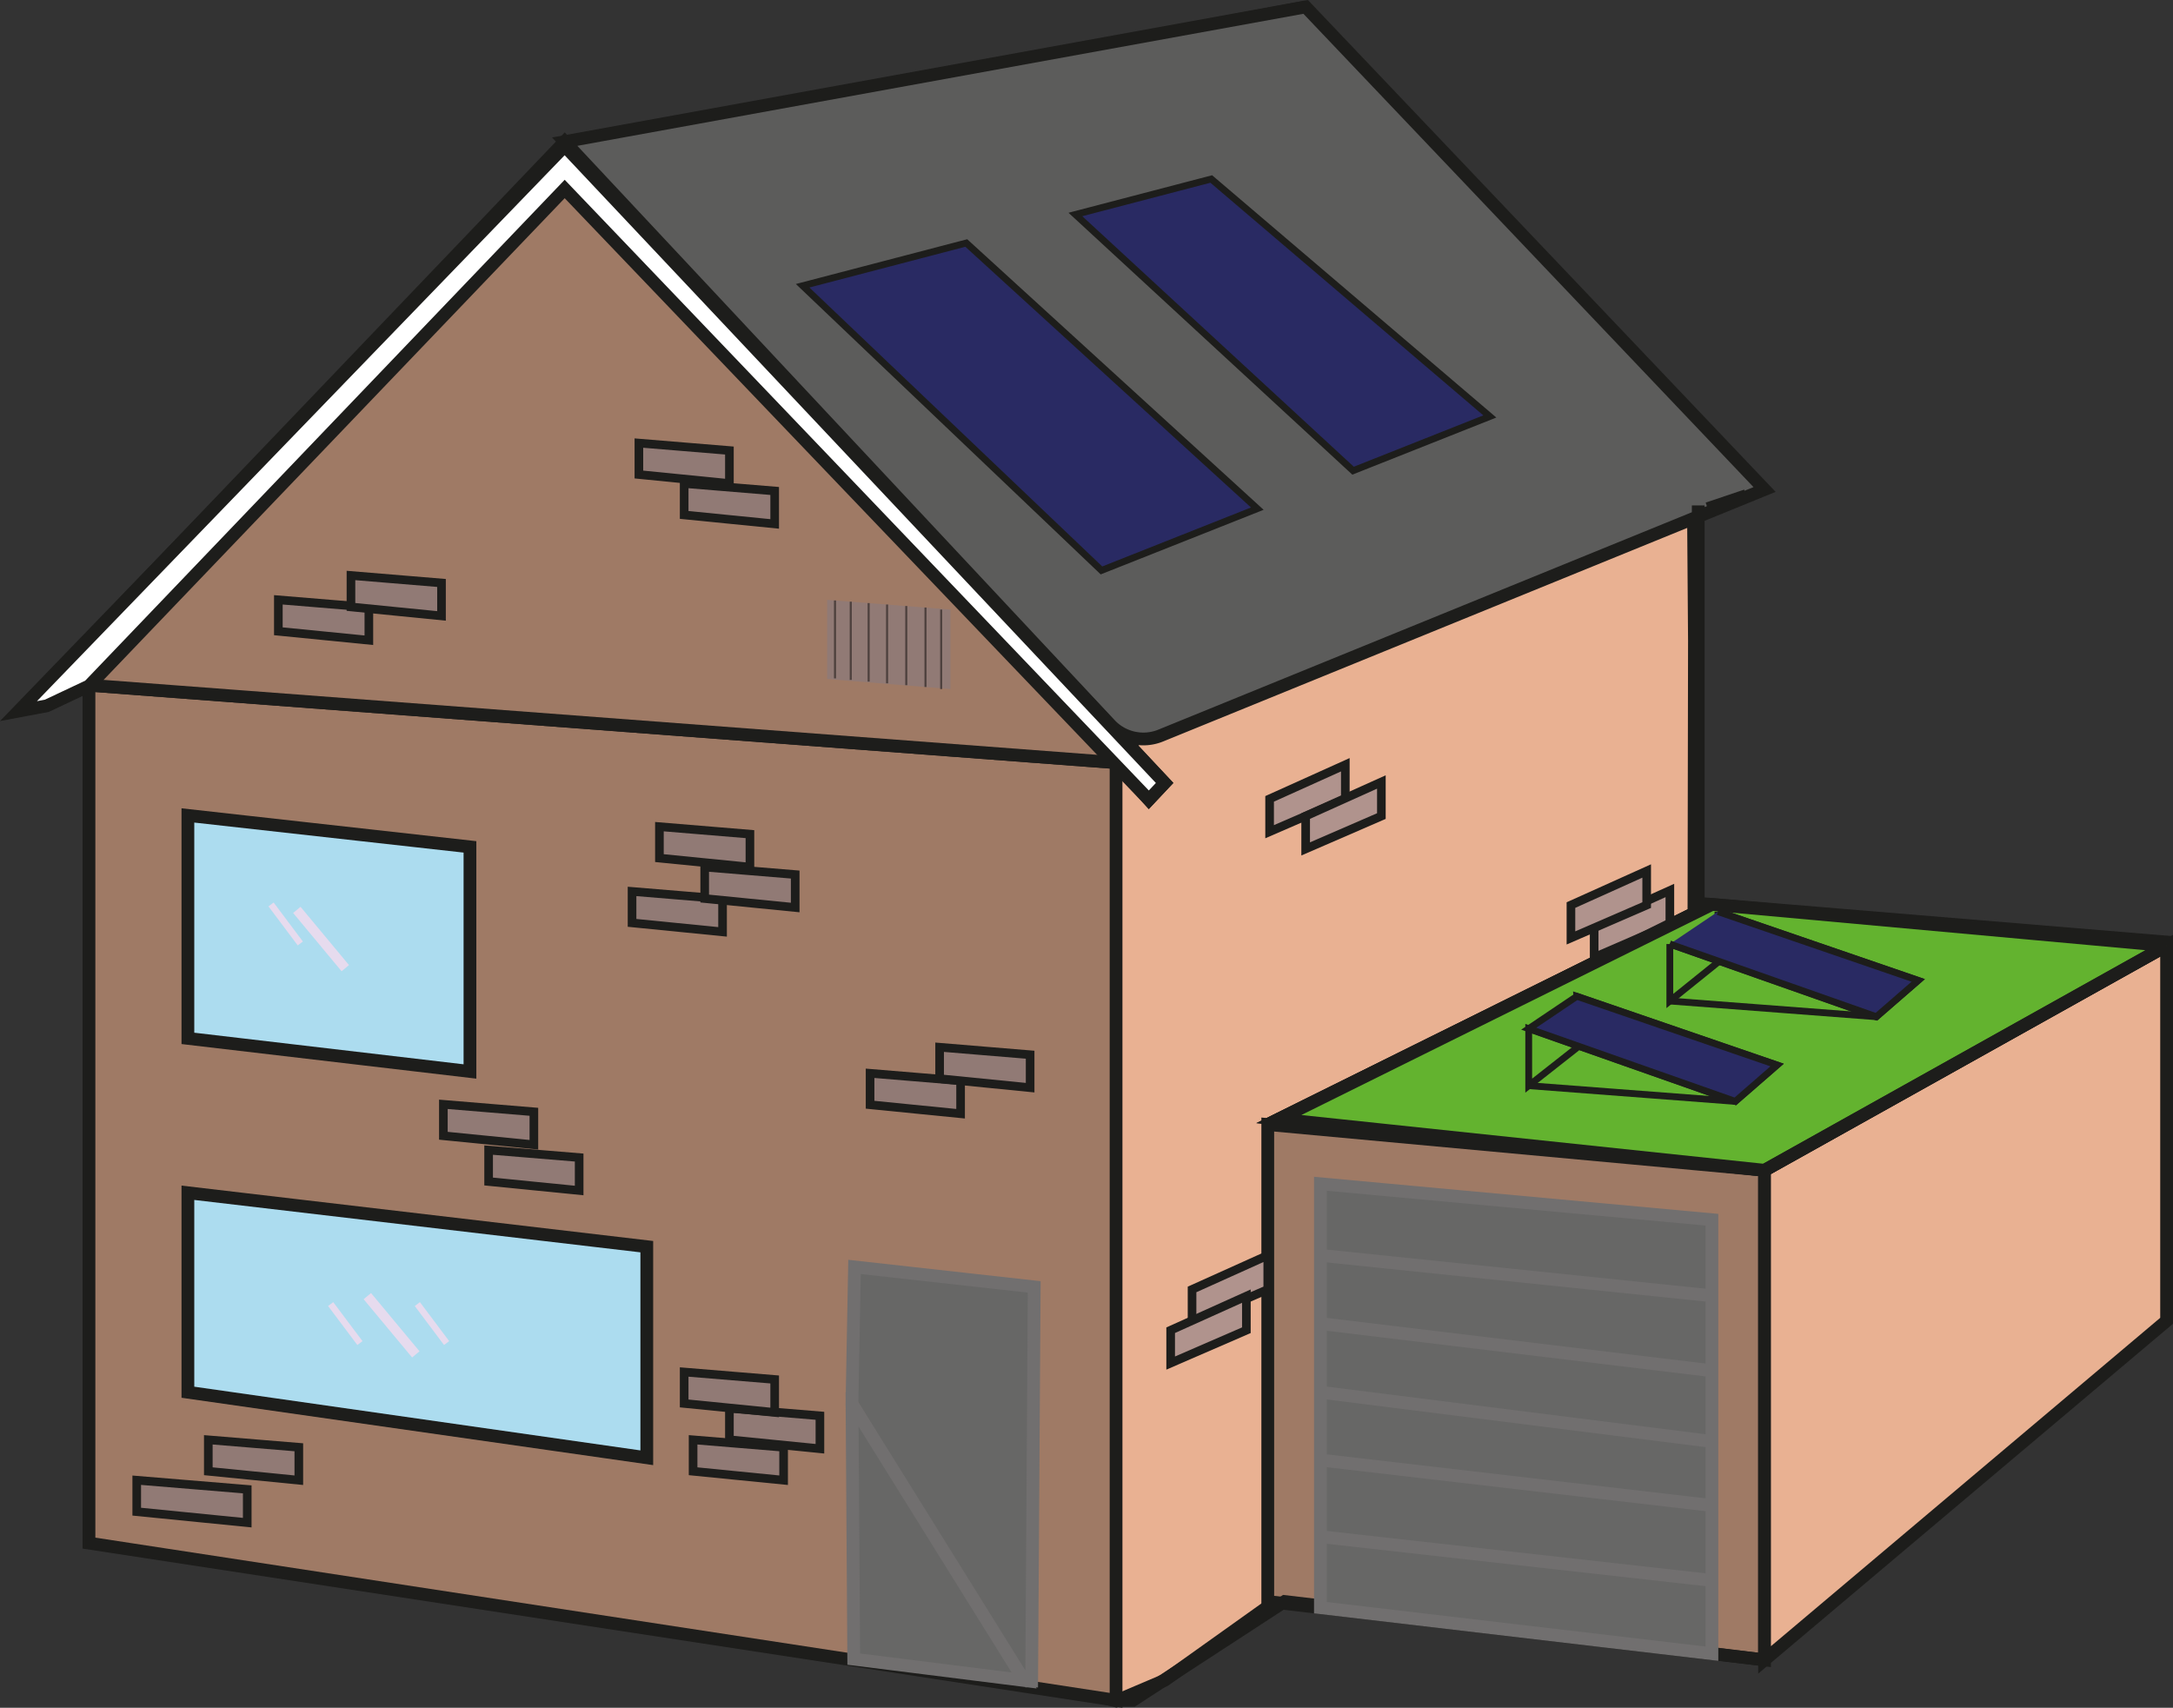 <svg xmlns="http://www.w3.org/2000/svg" viewBox="0 0 778.09 611.5"><rect x="0" y="0" width="778.09" height="611.5" fill="#333333" stroke="none"/><defs><style>.cls-1{fill:#e9b192;}.cls-1,.cls-12,.cls-13,.cls-14,.cls-15,.cls-16,.cls-17,.cls-3,.cls-4,.cls-5,.cls-6,.cls-7,.cls-9{stroke:#1d1d1b;}.cls-1,.cls-10,.cls-11,.cls-12,.cls-13,.cls-14,.cls-15,.cls-16,.cls-17,.cls-19,.cls-3,.cls-4,.cls-5,.cls-6,.cls-7,.cls-8,.cls-9{stroke-miterlimit:10;}.cls-1,.cls-4,.cls-5,.cls-6,.cls-7,.cls-8,.cls-9{stroke-width:4.57px;}.cls-17,.cls-2{fill:#fff;}.cls-3,.cls-4{fill:#9f7a65;}.cls-3{stroke-width:4.57px;}.cls-15,.cls-19,.cls-5{fill:none;}.cls-6{fill:#63b32f;}.cls-7{fill:#5c5c5b;}.cls-10,.cls-8{fill:#676766;}.cls-8{stroke:#716f6f;}.cls-11,.cls-9{fill:#acdcef;}.cls-10,.cls-11{stroke:#e6dbee;}.cls-10{stroke-width:2.31px;}.cls-11{stroke-width:3.45px;}.cls-12,.cls-18{fill:#917a75;}.cls-12,.cls-13{stroke-width:3.09px;}.cls-13{fill:#b0938d;}.cls-14{fill:#292a63;}.cls-14,.cls-15,.cls-16{stroke-width:2.44px;}.cls-16{fill:#1d1d1b;}.cls-17{stroke-width:4.56px;}.cls-19{stroke:#4e413e;stroke-width:0.74px;}</style></defs><g id="Laag_2" data-name="Laag 2"><g id="Laag_10" data-name="Laag 10"><polygon class="cls-1" points="258.73 573.67 423.05 229.47 606.21 159.57 606.73 229.47 606.3 466.71 417.02 601.66 399.63 609.05 258.73 573.67"/><polygon class="cls-2" points="363.75 313.25 378.69 329.88 384.35 323.85 368.24 306.36 363.75 313.25"/><polygon class="cls-2" points="396.47 269.77 411.37 286.35 417.02 280.32 402.32 264.61 396.47 269.77"/><polygon class="cls-3" points="31.86 552.54 31.86 245.34 399.63 273.08 399.63 608.83 31.86 552.54"/><polygon class="cls-4" points="202.2 66.21 399.63 273.08 31.86 245.34 202.2 66.21"/><polygon class="cls-4" points="453.95 573.45 631.84 594.36 631.84 419.04 453.95 402.66 453.95 573.45"/><line class="cls-5" x1="202.2" y1="66.21" x2="202.2" y2="50.72"/><polyline class="cls-5" points="31.86 245.34 16.78 252.5 9.24 252.5 124.32 132.16 202.2 50.72 417.02 280.32 411.37 286.35 399.63 273.08"/><polyline class="cls-6" points="612.99 323.85 453.95 402.66 610.76 324.96"/><polyline class="cls-5" points="467.52 2.47 203.88 52.32 397.28 259.23"/><path class="cls-7" d="M467.52,2.47l164.32,172.8L415.57,263.4a16.41,16.41,0,0,1-18.29-4.17L258.67,111.07,202.2,50.72Z"/><polygon class="cls-1" points="631.84 419.04 775.8 338.63 775.8 472.93 631.84 594.36 631.84 419.04"/><polyline class="cls-5" points="631.84 594.36 478.83 575.66 459.98 573.45 405.66 608.83 399.63 608.83"/><polygon class="cls-8" points="472.8 423.87 612.99 436.74 612.99 592.14 472.8 575.66 472.8 440.15 472.8 423.87"/><polyline class="cls-8" points="369.4 604.21 370.32 460.79 305.98 453.64 305.06 502.68 366.71 601.72 305.7 594.07 305.06 498.51"/><polygon class="cls-9" points="67.28 498.51 231.6 521.98 231.6 446.39 67.28 427.09 67.28 498.51"/><polygon class="cls-9" points="67.28 371.81 168.28 383.66 168.28 303.24 67.28 291.98 67.28 371.81"/><polyline class="cls-5" points="608.09 180.98 608.09 323.43 777.69 337.47 612.99 323.85 457.92 400.7 631.84 419.04"/><line class="cls-8" x1="472.8" y1="449.5" x2="612.99" y2="463.98"/><line class="cls-8" x1="472.8" y1="473.93" x2="612.99" y2="490.82"/><line class="cls-8" x1="472.8" y1="498.51" x2="612.99" y2="516.15"/><line class="cls-8" x1="472.8" y1="522.79" x2="612.99" y2="539.07"/><line class="cls-8" x1="472.8" y1="550.23" x2="612.99" y2="565.91"/><line class="cls-10" x1="97.06" y1="323.85" x2="107.53" y2="337.82"/><line class="cls-11" x1="106.29" y1="325.8" x2="123.64" y2="346.67"/><line class="cls-10" x1="118.4" y1="466.95" x2="128.88" y2="480.91"/><line class="cls-11" x1="131.53" y1="464.1" x2="148.89" y2="484.96"/><line class="cls-10" x1="149.44" y1="466.95" x2="159.92" y2="480.91"/><polygon class="cls-12" points="258.73 321.87 258.73 333.67 226.32 330.45 226.32 319.19 258.73 321.87"/><polygon class="cls-12" points="343.96 386.99 343.96 398.79 311.55 395.57 311.55 384.31 343.96 386.99"/><polygon class="cls-12" points="368.86 377.66 368.86 389.46 336.45 386.24 336.45 374.98 368.86 377.66"/><polygon class="cls-12" points="207.38 414.48 207.38 426.28 174.96 423.06 174.96 411.81 207.38 414.48"/><polygon class="cls-12" points="191.17 398.1 191.17 409.9 158.76 406.68 158.76 395.42 191.17 398.1"/><polygon class="cls-12" points="88.53 533.29 88.53 545.21 48.96 541.28 48.96 530.02 88.53 533.29"/><polygon class="cls-12" points="107 518.22 107 530.02 74.59 526.81 74.59 515.55 107 518.22"/><polygon class="cls-12" points="132.08 217.45 132.08 229.25 99.67 226.04 99.67 214.78 132.08 217.45"/><polygon class="cls-12" points="158.09 208.74 158.09 220.54 125.67 217.32 125.67 206.06 158.09 208.74"/><polygon class="cls-12" points="261.18 161.32 261.18 173.13 228.77 169.91 228.77 158.65 261.18 161.32"/><polygon class="cls-12" points="277.39 175.8 277.39 187.6 244.98 184.38 244.98 173.13 277.39 175.8"/><polygon class="cls-13" points="454.61 286.05 481.72 273.83 481.72 286.05 454.61 297.81 454.61 286.05"/><polygon class="cls-13" points="467.52 292.21 494.63 280 494.63 292.21 467.52 303.97 467.52 292.21"/><polygon class="cls-13" points="570.82 331.06 597.93 318.85 597.93 331.06 570.82 342.82 570.82 331.06"/><polygon class="cls-13" points="562.51 324.08 589.63 311.87 589.63 324.08 562.51 335.84 562.51 324.08"/><polygon class="cls-13" points="426.84 461.71 453.95 449.5 453.95 461.71 426.84 473.48 426.84 461.71"/><polygon class="cls-13" points="419.18 476.31 446.29 464.1 446.29 476.31 419.18 488.07 419.18 476.31"/><polyline class="cls-4" points="611.49 182.13 625.27 177.48 625.27 177.48"/><polyline class="cls-6" points="775.8 338.63 631.84 419.04 457.92 400.7 612.99 323.85 775.8 338.63"/><polygon class="cls-14" points="287.4 102.32 394.41 204.25 450.21 182.13 346 87.01 287.4 102.32"/><polygon class="cls-14" points="385.07 76.8 484.5 168.54 533.47 149.12 433.72 64.09 385.07 76.8"/><polygon class="cls-15" points="547.39 388.74 547.39 368.34 621.36 394.37 636.33 381.35 564.63 356.74 565.98 374.11 547.39 388.74"/><polygon class="cls-14" points="547.39 368.34 564.63 356.74 636.33 381.35 621.36 394.37 547.39 368.34"/><line class="cls-16" x1="547.39" y1="388.74" x2="621.36" y2="394.37"/><line class="cls-5" x1="630.05" y1="420.04" x2="774.01" y2="339.62"/><polyline class="cls-15" points="615.15 326.43 615.55 344.23 597.92 358.43 597.92 338.03"/><polyline class="cls-15" points="597.92 338.03 671.88 364.06 686.86 351.05 615.15 326.43"/><polyline class="cls-14" points="597.92 338.03 671.88 364.06 686.86 351.05 615.15 326.43"/><line class="cls-16" x1="597.92" y1="358.43" x2="671.88" y2="364.06"/><polygon class="cls-12" points="268.53 298.68 268.53 310.48 236.12 307.26 236.12 296 268.53 298.68"/><polygon class="cls-12" points="284.74 313.15 284.74 324.95 252.33 321.74 252.33 310.48 284.74 313.15"/><polygon class="cls-12" points="280.59 518.22 280.59 530.02 248.18 526.81 248.18 515.55 280.59 518.22"/><polygon class="cls-12" points="293.59 506.95 293.59 518.75 261.18 515.53 261.18 504.27 293.59 506.95"/><polygon class="cls-12" points="277.39 493.94 277.39 505.75 244.98 502.53 244.98 491.27 277.39 493.94"/><polygon class="cls-17" points="202.2 52.29 6.61 254.63 16.78 252.72 31.86 245.61 202.2 67.67 411.37 286.35 417.02 280.36 202.2 52.29"/><path class="cls-18" d="M296.16,214.78v28.34l44.17,3.61V218.27Z"/><line class="cls-19" x1="337.01" y1="246.73" x2="337.01" y2="218.27"/><line class="cls-19" x1="298.99" y1="215" x2="298.99" y2="242.91"/><line class="cls-19" x1="304.63" y1="215.44" x2="304.63" y2="243.45"/><line class="cls-19" x1="311.04" y1="215.94" x2="311.04" y2="244.06"/><line class="cls-19" x1="317.64" y1="216.45" x2="317.64" y2="244.68"/><line class="cls-19" x1="324.51" y1="216.99" x2="324.51" y2="245.34"/><line class="cls-19" x1="331.39" y1="217.53" x2="331.39" y2="245.99"/></g></g></svg>